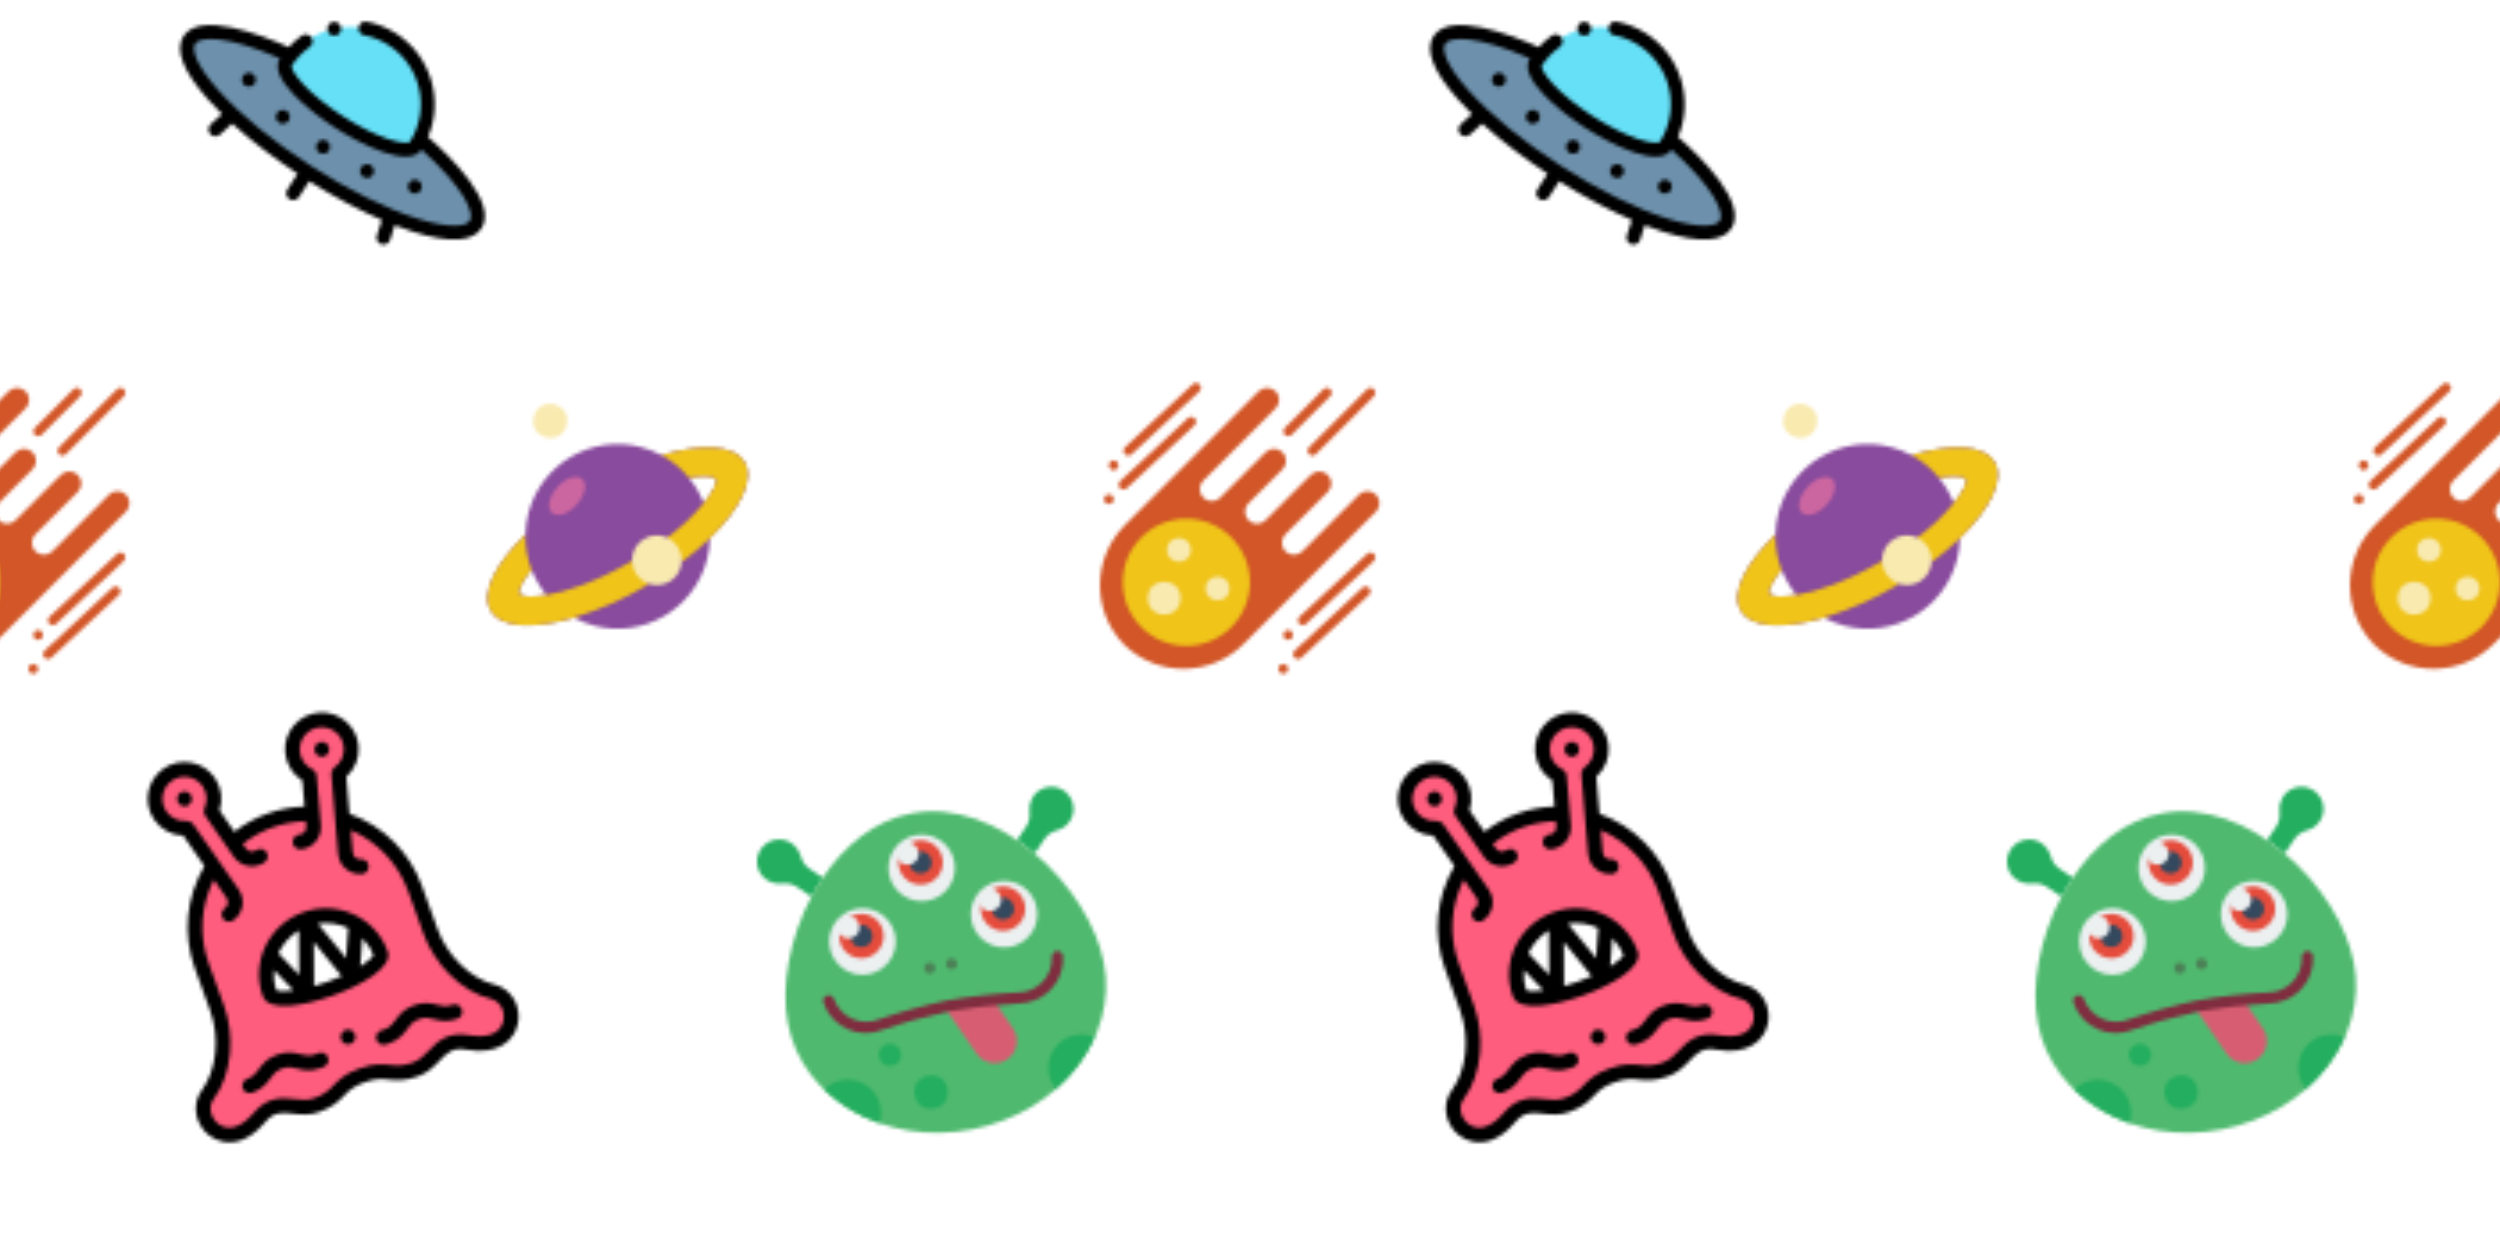 <svg x="0" y="0" width="700" height="350" viewBox="0 0 700 350" xmlns="http://www.w3.org/2000/svg" xmlns:xlink="http://www.w3.org/1999/xlink" xmlns:fi="http://pattern.flaticon.com/"><rect x="0px" y="0px" width="100%" height="100%" opacity="0" fill="#131313"/><defs><g transform="matrix(0.159 0 0 0.159 306.416 107.228)" id="L1_90"><g><path d="M502.076,211.786c0.017,5.613-2.229,10.996-6.23,14.933l-14.933,14.933l-74.752,74.752    L264.166,458.4c-57.824,59.041-152.523,60.148-211.712,2.475c-56.689-58.147-56.727-150.874-0.085-209.067l0.085-0.085v-0.085    l114.603-114.603L289.339,14.752c8.254-8.235,21.615-8.237,29.871-0.004s8.292,21.594,0.081,29.871L191.974,171.936    c-5.355,5.331-7.454,13.117-5.504,20.418c1.95,7.3,7.652,13.003,14.953,14.953c7.3,1.95,15.086-0.149,20.418-5.504l44.885-44.8    l19.883-19.968l4.948-4.949l9.985-9.984c8.247-8.271,21.638-8.29,29.909-0.042c8.271,8.247,8.29,21.638,0.042,29.909    l-34.901,34.901l-24.917,24.917c-5.355,5.331-7.454,13.117-5.504,20.418c1.95,7.3,7.652,13.003,14.953,14.953    c7.3,1.95,15.086-0.149,20.418-5.504l29.951-29.867l9.899-9.984l39.85-39.851c8.254-8.235,21.615-8.237,29.871-0.004    c8.256,8.232,8.292,21.594,0.081,29.871l-74.752,74.752c-8.235,8.254-8.237,21.615-0.004,29.871    c8.232,8.256,21.594,8.292,29.871,0.081l9.985-9.984l74.752-74.752l14.933-14.933c6.052-6.026,15.132-7.824,23.024-4.56    C496.895,195.558,502.051,203.246,502.076,211.786L502.076,211.786z" fill="#d25627"/><path d="M51.174,187.722c-3.509-0.001-6.659-2.149-7.942-5.415s-0.436-6.984,2.134-9.373L164.833,62.002    c3.456-3.195,8.846-2.99,12.049,0.459c3.203,3.449,3.01,8.839-0.432,12.05L56.983,185.443    C55.405,186.912,53.329,187.726,51.174,187.722z" fill="#d25627"/><path d="M25.574,213.322c-2.259-0.033-4.422-0.917-6.059-2.475c-0.753-0.83-1.359-1.783-1.792-2.817    c-0.48-1.012-0.714-2.123-0.683-3.242c0.03-2.26,0.914-4.424,2.475-6.059c2.491-2.348,6.114-3.047,9.3-1.796    c0.543,0.188,1.059,0.447,1.533,0.771c0.425,0.341,0.858,0.683,1.283,1.025c0.341,0.425,0.683,0.85,1.025,1.279    c0.32,0.476,0.578,0.991,0.767,1.533c0.247,0.483,0.419,1.002,0.508,1.537c0.104,0.564,0.163,1.135,0.175,1.709    c0.027,1.119-0.207,2.229-0.683,3.242c-0.433,1.034-1.039,1.987-1.792,2.817c-0.425,0.341-0.858,0.683-1.283,1.021    c-0.475,0.324-0.99,0.583-1.533,0.771C27.79,213.077,26.689,213.309,25.574,213.322z" fill="#d25627"/><path d="M59.708,127.989c-3.509-0.001-6.659-2.149-7.942-5.415s-0.436-6.984,2.134-9.373L173.366,2.268    c3.456-3.195,8.846-2.99,12.049,0.459s3.01,8.839-0.432,12.05L65.516,125.71C63.939,127.178,61.863,127.993,59.708,127.989z" fill="#d25627"/><path d="M34.108,153.589c-3.873,0-7.262-2.603-8.263-6.345c-1-3.742,0.639-7.688,3.995-9.621    c3.356-1.933,7.592-1.369,10.326,1.374c2.462,2.441,3.201,6.129,1.872,9.331C40.709,151.53,37.574,153.609,34.108,153.589z" fill="#d25627"/><path d="M358.374,486.389c-3.509-0.001-6.659-2.149-7.942-5.415c-1.283-3.266-0.436-6.984,2.134-9.373    l119.467-110.933c3.456-3.195,8.846-2.99,12.049,0.459c3.203,3.449,3.01,8.839-0.432,12.05L364.183,484.11    C362.605,485.578,360.529,486.393,358.374,486.389z" fill="#d25627"/><path d="M366.908,426.656c-3.509-0.001-6.659-2.149-7.942-5.415c-1.283-3.266-0.436-6.984,2.134-9.373    l119.467-110.933c3.456-3.195,8.846-2.99,12.049,0.459c3.203,3.449,3.01,8.839-0.432,12.05L372.716,424.377    C371.139,425.845,369.063,426.66,366.908,426.656L366.908,426.656z" fill="#d25627"/><path d="M341.308,452.256c-1.115-0.014-2.216-0.246-3.242-0.683c-1.044-0.413-2-1.021-2.817-1.792    c-0.769-0.836-1.404-1.786-1.883-2.817c-0.789-2.091-0.789-4.397,0-6.487c0.478-1.03,1.113-1.978,1.883-2.813    c0.815-0.773,1.772-1.383,2.817-1.796c1.526-0.674,3.226-0.852,4.858-0.508c0.566,0.079,1.115,0.25,1.625,0.508    c0.543,0.188,1.059,0.447,1.533,0.771c0.425,0.341,0.858,0.683,1.283,1.025c0.772,0.814,1.38,1.769,1.792,2.813    c0.911,2.066,0.911,4.421,0,6.487c-0.413,1.044-1.021,2-1.792,2.817c-0.406,0.367-0.835,0.708-1.283,1.021    c-0.475,0.324-0.99,0.583-1.533,0.771c-0.51,0.258-1.059,0.431-1.625,0.513C342.39,452.183,341.85,452.24,341.308,452.256    L341.308,452.256z" fill="#d25627"/><path d="M341.308,93.856c-3.451-0.001-6.562-2.08-7.882-5.268c-1.32-3.188-0.591-6.858,1.849-9.298    l68.267-68.267c3.341-3.281,8.701-3.256,12.012,0.054c3.311,3.311,3.335,8.671,0.054,12.012l-68.267,68.267    C345.742,92.958,343.571,93.858,341.308,93.856z" fill="#d25627"/><path d="M383.974,127.989c-3.451-0.001-6.562-2.08-7.882-5.268c-1.32-3.188-0.591-6.858,1.849-9.298    l102.4-102.4c3.341-3.281,8.701-3.256,12.012,0.054s3.335,8.671,0.054,12.012l-102.4,102.4    C388.409,127.092,386.238,127.992,383.974,127.989z" fill="#d25627"/><path d="M332.774,511.989c-0.573-0.016-1.144-0.073-1.708-0.171c-0.533-0.095-1.05-0.268-1.533-0.513    c-0.546-0.187-1.064-0.447-1.542-0.771c-0.425-0.338-0.85-0.679-1.275-1.021c-0.366-0.407-0.708-0.834-1.025-1.279    c-0.325-0.475-0.582-0.992-0.767-1.538c-0.246-0.485-0.42-1.003-0.517-1.537c-0.093-0.564-0.148-1.133-0.166-1.705    c0.03-2.26,0.914-4.424,2.475-6.059l1.275-1.025c0.477-0.324,0.996-0.583,1.542-0.771c0.483-0.245,1-0.417,1.534-0.508    c1.093-0.258,2.232-0.258,3.325,0c0.566,0.079,1.115,0.25,1.625,0.508c0.543,0.188,1.059,0.447,1.533,0.771    c0.425,0.341,0.858,0.683,1.283,1.025c1.558,1.636,2.441,3.8,2.475,6.059c-0.017,0.572-0.076,1.141-0.175,1.704    c-0.089,0.536-0.261,1.054-0.508,1.537c-0.188,0.544-0.445,1.061-0.767,1.538c-0.341,0.425-0.683,0.85-1.025,1.279    c-0.425,0.341-0.858,0.683-1.283,1.021c-0.475,0.324-0.99,0.583-1.533,0.771c-0.51,0.258-1.059,0.431-1.625,0.512    C333.857,511.916,333.317,511.973,332.774,511.989L332.774,511.989z" fill="#d25627"/></g><circle cx="162" cy="351" r="112" fill="#f0c419"/><g><circle cx="149" cy="294" r="21" fill="#f9eab0"/><circle cx="123" cy="379" r="29" fill="#f9eab0"/><circle cx="217" cy="362" r="21" fill="#f9eab0"/></g></g><g transform="matrix(0.118 0.031 -0.031 0.118 150.589 111.902)" id="L1_91"><circle cx="40" cy="40" r="39" fill="#f9eab0"/><path d="M495.718,18.323c-32.839-32.839-105.843-17.39-188.91,32.839c-16.29-4.02-33.009-6.035-49.788-6.003   c-116.996,0.03-211.832,94.866-211.862,211.862c-0.033,16.778,1.983,33.498,6.002,49.788   C0.932,389.876-14.516,462.88,18.322,495.719s105.843,17.39,188.91-32.839c16.29,4.019,33.009,6.035,49.788,6.003   c116.996-0.03,211.832-94.866,211.862-211.862c0.033-16.778-1.983-33.498-6.002-49.788   C513.109,124.165,528.557,51.161,495.718,18.323z M441.781,72.259c4.414,5.208,2.03,27.012-13.065,60.734   c-13.226-18.346-29.322-34.442-47.668-47.669C414.769,70.229,436.574,67.845,441.781,72.259z M72.26,441.782   c-4.414-5.208-2.03-27.101,13.065-60.734c13.226,18.346,29.322,34.442,47.668,47.669C99.36,443.812,77.467,446.196,72.26,441.782z" fill="#894b9d"/><g><path d="M353.771,345.12c-1.412,1.412-2.913,2.913-4.326,4.326    c-42.744,43.311-90.483,81.389-142.212,113.434c-83.068,50.229-156.072,65.677-188.91,32.839s-17.39-105.843,32.839-188.91    c6.39,26.754,18,51.983,34.164,74.24c-15.095,33.633-17.479,55.526-13.065,60.734c5.207,4.414,27.1,2.03,60.733-13.065    c41.666-18.626,101.429-56.673,170.196-125.528l0.088-0.088L353.771,345.12z" fill="#f0c419"/><path d="M462.88,207.233c-14.605,23.969-30.704,46.995-48.199,68.943l-47.316-44.932    c24.293-30.189,44.889-63.173,61.352-98.251c15.095-33.721,17.479-55.526,13.065-60.734c-5.207-4.414-27.012-2.03-60.733,13.065    c-22.257-16.163-47.486-27.773-74.24-34.163c83.068-50.229,156.072-65.677,188.91-32.839S513.109,124.165,462.88,207.233z" fill="#f0c419"/></g><circle cx="358" cy="287" r="57" fill="#f9eab0"/><ellipse cx="121px" cy="195px" rx="30px" ry="52px" transform="matrix(-0.891 -0.454 0.454 -0.891 140.231 425.298)" fill="#cc66a1"/></g><g transform="matrix(0.036 -0.098 0.098 0.036 226.009 58.02)" id="L1_94"><path d="M541.951,272.337c-12.381,0-24.646,0-37.217,0c-3.379,0-9.014-0.202-9.014-3.58c0-12.583,0-24.958,0-37.565   c0-3.378,0.158-7.815-3.221-7.815c-12.594,0-24.883,0-37.387,0c-3.385,0-8.354-1.047-8.354-4.425c0-12.503,0-24.786,0-37.363   c0-3.384-0.502-7.172-3.881-7.172c-12.562,0-24.889,0-37.281,0c-3.379,0-7.797-1.702-7.797-5.08c0-12.754,0-25.172,0-37.546   c0-3.378-1.898-6.089-5.275-6.059c-12.211,0.098-24.719,0.11-37.395,0.11c-3.377,0-6.285,2.742-6.285,6.12   c0,12.668,0,24.976,0,37.216c-0.006,3.39-1.561,5.239-4.945,5.239c-45.941,0-91.365,0-137.301,0c-3.378,0-4.639-1.849-4.639-5.227   c0-12.442,0-24.762,0-37.252c0-3.378-3.476-6.12-6.854-6.12c-12.552,0-24.333-0.012-36.42-0.11   c-3.391-0.024-5.686,2.687-5.686,6.065c0,12.491,0,25.031,0,37.895c0,3.385-4.352,4.75-7.736,4.75c-12.625,0-25.006,0-37.589,0   c-3.378,0-3.635,4.106-3.635,7.484c0,12.589,0,24.884,0,37.412c0,3.384-5.227,4.064-8.605,4.064c-12.577,0-24.939,0-37.46,0   c-3.378,0-9.015,4.792-9.015,8.176c0,12.546,0,24.859,0,37.46c0,3.378,0.153,3.323-3.225,3.323c-12.436,0-24.688,0-36.885,0   c-3.378,0-8.85,5.532-8.85,8.91c0,45.606,0,90.668,0,135.729c0,3.385,5.471,8.36,8.85,8.36c12.289,0,24.461,0,36.867,0   c3.378,0,3.244-4.988,3.244-8.366c0-28.966,0-57.632,0-86.384c0-3.385,5.618-3.17,8.997-3.17c12.656,0,25.098,0,37.833,0   c3.378,0,8.25-0.208,8.25,3.17c0,29.021,0,57.84,0,86.935c0,3.378,1.67,6.114,5.055,6.114c12.558,0,25.239,0.018,37.332,0.109   c3.378,0.031,6.573-2.68,6.573-6.059c0-12.423,0-24.853,0-37.325c0-3.379,0.759-3.984,4.143-3.984c79.125,0,157.75,0,236.544,0   c3.379,0,6.119,1.677,6.119,5.055c0,12.559-0.018,25.227-0.115,37.455c-0.025,3.384,2.68,6.45,6.059,6.45   c12.312,0,24.664,0,37.271,0c3.371,0,3.738-4.468,3.738-7.846c0-29.241,0-57.957,0-86.818c0-3.379,5.117-3.256,8.5-3.256   c12.762,0,25.295,0,38.037,0c3.377,0,8.543-0.123,8.543,3.256c0,28.953,0,57.626,0,86.298c0,3.378,0.324,8.366,3.703,8.366   c12.338,0,24.418,0,36.4,0c3.379,0,8.857-4.981,8.857-8.36c0-45.416,0-90.509,0-135.98   C550.801,277.613,545.328,272.337,541.951,272.337z M201.96,268.475c0,3.379-3.831,3.862-7.209,3.862c-12.405,0-24.811,0-37.387,0   c-3.384,0-4.363-0.478-4.363-3.855c0-12.356,0-24.701,0-37.326c0-3.378,0.985-7.778,4.37-7.778c12.546,0,24.896,0,37.375,0   c3.378,0,7.215,4.4,7.215,7.785C201.96,243.604,201.96,255.948,201.96,268.475z M397.801,268.574c0,3.378-1.023,3.764-4.4,3.764   c-12.369,0-24.713,0-37.32,0c-3.385,0-7.24-0.386-7.24-3.771c0-12.509,0-24.853,0-37.344c0-3.372,3.861-7.846,7.24-7.846   c12.453,0,24.791,0,37.32,0c3.377,0,4.4,4.467,4.4,7.846C397.801,243.616,397.801,256.015,397.801,268.574z" fill="#ffffff"/><path d="M244.341,424.071c-9.21,0.006-18.5,0.018-27.558-0.007c-19.805-0.061-39.725-0.146-59.529-0.227   c-3.378-0.012-6.151,2.718-6.12,6.103c0.098,12.239,0.08,25.275,0.085,37.521c0,3.378,2.711,6.842,6.09,6.842   c29.425,0,58.011,0,86.567,0c3.378-0.006,7.044-4.204,7.044-7.582c0-12.204,0-24.26,0-36.524   C250.92,426.812,247.719,424.064,244.341,424.071z" fill="#ffffff"/><path d="M395.836,423.936c-0.949,0.073-1.463,0.753-2.43,0.753c-29.139,0.018-57.816,0.648-86.953,0.648c-0.93,0-1.861,0-2.773,0   c-1.529,0-3.799,1.469-3.799,4.847c0,12.491,0,24.566,0,36.616c0,3.378,3.77,7.497,7.154,7.497c28.793,0,57.367,0,86.486,0   c3.379,0,4.279-4.125,4.279-7.503c0-12.454,0-24.768,0-37.063C397.801,426.353,397.434,423.813,395.836,423.936z" fill="#ffffff"/><path d="M108.214,125.458c12.454,0,24.761,0,37.057,0c3.378,0,6.083-2.644,6.059-6.022c-0.098-12.24-0.11-24.56-0.116-36.806   c0-3.378-2.742-6.126-6.126-6.126c-12.687,0-24.811,0-36.873,0c-3.378-0.006-4.174,2.846-4.174,6.23c0,12.24,0,24.352,0,36.806   C104.04,122.917,104.835,125.458,108.214,125.458z" fill="#ffffff"/><path d="M404.844,125.788c12.24-0.098,24.053-0.11,36.299-0.116c3.383,0,5.617-2.748,5.617-6.126c0-12.693,0-24.816,0-36.885   c0-3.378-0.82-6.163-4.197-6.163c-12.229,0-24.34,0-36.795,0c-3.377,0-7.967,2.796-7.967,6.175c0,12.454,0,24.768,0,37.062   C397.801,123.113,401.465,125.818,404.844,125.788z" fill="#ffffff"/></g><g transform="matrix(0.194 -0.07 0.07 0.194 17.723 224.963)" id="L1_95"><g><path d="m162.685 148.727c-36.813 28.207-60.661 72.592-60.661 122.276v61.743c0 38.5-18.617 83.599-51.616 105.599-33 21.999-6.961 89.123 55.001 53.349 34.989-20.201 48.789 10.304 79.38 10.304 34.991 0 34.385-17.05 71.234-17.05s36.243 17.05 71.234 17.05c30.591 0 44.391-30.505 79.38-10.304 61.961 35.773 88-31.35 55.001-53.349-33-22-51.616-67.099-51.616-105.599v-61.743c0-49.684-23.851-94.063-60.664-122.267l16.1-60.087c13.339-3.586 24.454-13.99 28.286-28.29 5.717-21.339-6.946-43.272-28.284-48.99s-43.272 6.946-48.99 28.284c-3.832 14.301.593 28.868 10.351 38.643l-13.368 49.889c-17.77-7.201-37.157-11.181-57.43-11.181s-39.663 3.971-57.432 11.173l-13.366-49.881c9.758-9.775 14.183-24.342 10.351-38.643-5.718-21.338-27.651-34.002-48.99-28.284-21.339 5.717-34.002 27.651-28.284 48.99 3.832 14.301 14.947 24.704 28.286 28.29zm13.337 189.215c0-43.321 35.817-78.441 80-78.441s80 35.119 80 78.441c0 11.907-35.817 21.56-80 21.56-44.183-.001-80-9.653-80-21.56z" fill="#ff5d7d"/><path d="m256.022 259.501c-44.183 0-80 35.119-80 78.441 0 11.907 35.817 21.56 80 21.56s80-9.652 80-21.56c0-43.321-35.817-78.441-80-78.441z" fill="#ffffff"/></g><g><path d="m485.461 458.8c-1.889-11.958-8.38-22.178-18.278-28.775-27.769-18.513-47.163-58.516-47.163-97.279v-61.743c0-48.992-21.55-94.594-59.314-125.988l13.025-48.609c14.465-5.83 25.585-18.213 29.67-33.459 7.135-26.631-8.725-54.102-35.355-61.237-26.633-7.138-54.102 8.725-61.237 35.354-4.085 15.246-.646 31.531 8.966 43.813l-9.158 34.177c-16.316-5.34-33.288-8.05-50.596-8.05-17.313 0-34.289 2.71-50.598 8.044l-9.156-34.171c9.612-12.282 13.051-28.567 8.966-43.813-7.136-26.63-34.604-42.49-61.237-35.354-26.63 7.135-42.491 34.606-35.355 61.237 4.085 15.246 15.206 27.629 29.67 33.459l13.023 48.601c-37.762 31.395-59.312 76.999-59.312 125.996v61.743c0 38.763-19.394 78.766-47.163 97.278-9.897 6.598-16.389 16.817-18.278 28.776-1.728 10.934.646 22.622 6.514 32.069 7.173 11.549 20.537 21.177 39.111 21.175 10.98-.001 23.785-3.367 38.2-11.69 16.789-9.693 25.911-5.208 39.721 1.583 9.592 4.716 20.463 10.061 34.66 10.061 19.558 0 29.848-4.97 38.927-9.355 8.549-4.129 15.933-7.695 32.307-7.695s23.757 3.566 32.306 7.695c9.079 4.385 19.369 9.355 38.927 9.355 14.197 0 25.068-5.345 34.66-10.061 13.81-6.79 22.933-11.275 39.721-1.583 38.801 22.402 65.897 8.892 77.311-9.485 5.868-9.447 8.243-21.135 6.515-32.069zm-23.504 21.517c-9.095 14.643-27.907 15.658-50.321 2.717-26.034-15.031-44.061-6.167-58.545.955-8.377 4.119-16.29 8.009-25.835 8.009-14.981 0-22.047-3.413-30.229-7.364-9.4-4.54-20.054-9.686-41.004-9.686-20.951 0-31.605 5.146-41.005 9.686-8.182 3.952-15.248 7.364-30.229 7.364-9.545 0-17.458-3.891-25.835-8.009-14.485-7.122-32.513-15.986-58.545-.955-22.415 12.94-41.227 11.926-50.322-2.718-6.282-10.114-5.825-25.855 5.868-33.651 17.148-11.432 31.567-28.966 41.7-50.708 9.266-19.882 14.369-42.331 14.369-63.211v-61.743c0-39.873 16.282-77.194 45.097-104.406l7.896 29.466c1.427 5.327-1.745 10.821-7.072 12.249-5.334 1.43-8.5 6.913-7.07 12.248 1.197 4.467 5.238 7.414 9.653 7.414.857 0 1.728-.111 2.595-.343 15.978-4.282 25.494-20.765 21.212-36.743l-28.089-104.827c-.924-3.448-3.616-6.142-7.063-7.069-10.327-2.776-18.459-10.908-21.223-21.221-4.281-15.979 5.235-32.461 21.213-36.743 15.979-4.281 32.46 5.234 36.742 21.213 2.763 10.313-.213 21.422-7.769 28.99-2.522 2.526-3.506 6.205-2.582 9.653l17.635 65.814c4.281 15.978 20.763 25.497 36.743 21.213 5.334-1.429 8.5-6.913 7.071-12.248-1.43-5.334-6.914-8.501-12.248-7.071-2.58.692-5.275.337-7.588-.999s-3.968-3.492-4.66-6.073l-1.91-7.128c14.617-4.903 29.859-7.39 45.414-7.39 15.549 0 30.786 2.493 45.411 7.401l-1.907 7.117c-1.427 5.326-6.921 8.499-12.248 7.072-5.337-1.43-10.818 1.736-12.248 7.071s1.736 10.818 7.071 12.248c15.979 4.282 32.462-5.235 36.743-21.213l17.635-65.814c.924-3.448-.06-7.127-2.582-9.653-7.556-7.568-10.532-18.677-7.769-28.99 4.281-15.978 20.762-25.493 36.743-21.213 15.978 4.281 25.494 20.764 21.213 36.742-2.764 10.313-10.896 18.445-21.223 21.221-3.447.927-6.139 3.621-7.063 7.069l-28.089 104.827c-4.281 15.978 5.235 32.46 21.212 36.743.868.232 1.738.343 2.595.343 4.415 0 8.456-2.946 9.653-7.414 1.43-5.335-1.736-10.818-7.07-12.248-5.327-1.427-8.499-6.922-7.072-12.248l7.894-29.459c28.816 27.21 45.099 64.53 45.099 104.398v61.743c0 20.88 5.103 43.329 14.369 63.211 10.133 21.742 24.553 39.277 41.7 50.709 11.695 7.796 12.152 23.537 5.869 33.652z"/><path d="m196.851 362.842c15.935 4.294 36.948 6.659 59.171 6.659 22.222 0 43.236-2.365 59.17-6.659 20.457-5.513 30.829-13.89 30.829-24.9 0-48.767-40.374-88.441-90-88.441s-90 39.674-90 88.441c.001 11.01 10.374 19.387 30.83 24.9zm-10.818-26.107c.171-9.625 2.399-18.764 6.248-27.036l15.663 35.28c-12.159-2.64-19.605-5.901-21.911-8.244zm49.963 12.074 20.027-56.557 20.026 56.557c-6.155.438-12.828.692-20.026.692-7.2 0-13.873-.255-20.027-.692zm68.103-3.829 15.663-35.28c3.849 8.272 6.077 17.411 6.248 27.036-2.305 2.342-9.751 5.603-21.911 8.244zm2.305-54.479-16.57 37.321-20.187-57.013c14.291 2.769 27.02 9.81 36.757 19.692zm-64.006-19.691-20.188 57.013-16.57-37.321c9.738-9.883 22.467-16.924 36.758-19.692z"/><path d="m154.195 40.39-.007.002c-5.311 1.517-8.382 7.051-6.865 12.361 1.255 4.393 5.26 7.255 9.613 7.255.91 0 1.835-.125 2.753-.388 5.311-1.517 8.385-7.052 6.868-12.362-1.517-5.311-7.053-8.387-12.362-6.868z"/><path d="m352.355 59.62.007.002c.918.262 1.842.387 2.751.387 4.351 0 8.353-2.864 9.608-7.256 1.517-5.31-1.561-10.846-6.872-12.363-5.308-1.515-10.845 1.558-12.362 6.868s1.558 10.845 6.868 12.362z"/><path d="m210.035 436.397c-1.079.107-2.221.161-3.395.161-8.88 0-13.17-2.887-19.109-6.882-6.813-4.584-15.292-10.29-30.273-10.29s-23.46 5.705-30.273 10.29c-5.938 3.996-10.229 6.882-19.108 6.882-5.523 0-10 4.477-10 10s4.477 10 10 10c14.982 0 23.461-5.705 30.273-10.29 5.938-3.996 10.229-6.882 19.108-6.882 8.88 0 13.17 2.887 19.108 6.882 6.813 4.584 15.292 10.29 30.274 10.29 1.828 0 3.631-.087 5.361-.257 5.496-.543 9.511-5.438 8.969-10.935-.543-5.497-5.436-9.507-10.935-8.969z"/><path d="m404.167 436.557c-8.88 0-13.17-2.887-19.108-6.882-6.813-4.584-15.292-10.29-30.273-10.29-14.982 0-23.461 5.705-30.274 10.29-5.938 3.996-10.228 6.882-19.108 6.882-1.174 0-2.318-.054-3.401-.161-5.489-.54-10.392 3.471-10.936 8.967s3.471 10.392 8.967 10.936c1.734.172 3.541.259 5.37.259 14.982 0 23.46-5.705 30.273-10.29 5.938-3.996 10.229-6.882 19.108-6.882s13.17 2.887 19.108 6.882c6.813 4.584 15.292 10.29 30.274 10.29 5.523 0 10-4.477 10-10s-4.477-10.001-10-10.001z"/><path d="m256.022 419.385h-.007c-5.523 0-9.996 4.477-9.996 10s4.48 10 10.003 10 10-4.477 10-10-4.477-10-10-10z"/></g></g><g transform="matrix(0.163 0.105 -0.105 0.163 81.124 -36.042)" id="L1_96"><g><path d="m256 265.869c61.58 0 111.5-13.721 111.5-30.646 0-4.089-.22-8.127-.649-12.102-6.032-55.888-53.36-99.398-110.851-99.398s-104.819 43.511-110.851 99.398c-.429 3.975-.649 8.013-.649 12.102 0 16.925 49.92 30.646 111.5 30.646z" fill="#66e0f7"/><path d="m367.5 235.223c0 16.925-49.92 30.646-111.5 30.646s-111.5-13.721-111.5-30.646c0-4.089.22-8.127.649-12.102-82.88 11.499-135.149 34.842-135.149 60.36 0 37.342 110.138 67.614 246 67.614s246-30.272 246-67.614c0-25.518-52.269-48.862-135.149-60.36.429 3.975.649 8.013.649 12.102z" fill="#6d91ac"/></g><g><path d="m375.691 214.297c-9.946-57.058-59.83-100.575-119.691-100.575-15.526 0-30.658 2.895-44.976 8.603-5.13 2.045-7.631 7.862-5.585 12.993 2.046 5.13 7.864 7.632 12.993 5.585 11.951-4.765 24.591-7.181 37.568-7.181 55.892 0 101.377 45.412 101.5 101.276-.847 1.862-7.647 7.871-28.85 13.182-19.796 4.958-45.597 7.689-72.649 7.689s-52.854-2.731-72.649-7.689c-21.203-5.311-28.003-11.319-28.85-13.182.027-12.899 2.442-25.46 7.179-37.339 2.045-5.13-.456-10.947-5.585-12.993-5.13-2.046-10.947.455-12.993 5.585-3.108 7.796-5.375 15.835-6.801 24.047-43.798 6.627-136.302 25.776-136.302 69.183 0 23.309 27.457 43.176 79.401 57.453 8.905 2.447 18.356 4.687 28.276 6.712l-5.707 21.298c-1.43 5.335 1.736 10.818 7.071 12.248.867.232 1.738.343 2.595.343 4.415 0 8.456-2.947 9.653-7.414l6.119-22.835c35.688 5.929 76.229 9.292 118.592 9.751v27.241c0 5.523 4.477 10 10 10s10-4.477 10-10v-27.241c42.363-.458 82.904-3.822 118.592-9.751l6.119 22.835c1.197 4.468 5.237 7.414 9.653 7.414.856 0 1.728-.111 2.595-.343 5.334-1.429 8.5-6.913 7.071-12.248l-5.707-21.298c9.92-2.025 19.372-4.265 28.276-6.712 51.944-14.277 79.401-34.144 79.401-57.453 0-43.413-92.529-62.561-136.309-69.184zm51.607 107.352c-45.625 12.54-106.459 19.446-171.298 19.446s-125.673-6.906-171.298-19.446c-47.757-13.126-64.702-28.765-64.702-38.168 0-12.519 30.688-35.396 114.505-48.671 0 .138-.005.275-.005.412 0 32.086 76.373 40.646 121.5 40.646s121.5-8.561 121.5-40.646c0-.138-.005-.274-.005-.412 83.818 13.275 114.505 36.153 114.505 48.671 0 9.403-16.945 25.042-64.702 38.168z"/><path d="m256.007 298.482h-.007c-5.523 0-9.997 4.477-9.997 10s4.481 10 10.004 10 10-4.477 10-10-4.477-10-10-10z"/><path d="m183.676 293.527h-.007c-5.523 0-9.997 4.477-9.997 10s4.481 10 10.004 10 10-4.477 10-10-4.477-10-10-10z"/><path d="m113.433 275.027h-.007c-5.523 0-9.997 4.477-9.997 10s4.481 10 10.004 10 10-4.477 10-10-4.477-10-10-10z"/><path d="m328.324 293.527c-5.523 0-10 4.477-10 10s4.477 10 10 10h.007c5.523 0 9.997-4.477 9.997-10s-4.481-10-10.004-10z"/><path d="m398.567 275.027c-5.523 0-10 4.477-10 10s4.477 10 10 10h.007c5.523 0 9.997-4.477 9.997-10s-4.481-10-10.004-10z"/><path d="m177.157 166.38c5.523 0 10-4.477 10-10s-4.477-10-10-10h-.007c-5.523 0-9.996 4.477-9.996 10s4.48 10 10.003 10z"/></g></g><g transform="matrix(1.525 -0.295 0.295 1.525 209.074 235.093)" id="L1_118" fill="none"><path d="m9.49 12.31-2.253-2.253c-.683-.648-1.577-1.027-2.517-1.067-.791-.061-1.545-.356-2.167-.848-.791-.602-1.327-1.479-1.5-2.458-.225-1.29.196-2.608 1.126-3.529.93-.921 2.253-1.329 3.54-1.092.977.18 1.85.721 2.445 1.516.477.616.764 1.358.825 2.134.041.943.42 1.839 1.069 2.525l2.1 2.1z" id="L1_97" fill="#24ae5f"/><path d="m50.51 12.31 2.253-2.253c.683-.648 1.577-1.027 2.517-1.067 1.473-.111 2.765-1.024 3.361-2.376.595-1.352.397-2.922-.515-4.084-.913-1.162-2.391-1.726-3.846-1.467-.977.18-1.85.721-2.445 1.516-.477.616-.764 1.358-.825 2.134-.041.943-.42 1.839-1.069 2.525l-2.1 2.1z" id="L1_98" fill="#24ae5f"/><path d="m59 34c0 13.81-12.98 25-29 25s-29-11.19-29-25c0-6.9 3.24-15.16 8.49-21.68v-.01c.85-1.04 1.74-2.04 2.67-2.97 4.92-4.95 11.11-8.34 17.84-8.34 16.02 0 29 19.19 29 33z" id="L1_107" fill="#4fba6f"/><circle cx="43" cy="22" r="6" id="L1_99" fill="#ecf0f1"/><circle cx="43" cy="21" r="4" id="L1_100" fill="#e64c3c"/><circle cx="24" cy="51" r="3" id="L1_101" fill="#24ae5f"/><circle cx="18" cy="43" r="2" id="L1_102" fill="#24ae5f"/><circle cx="17" cy="22" r="6" id="L1_103" fill="#ecf0f1"/><circle cx="17" cy="21" r="4" id="L1_104" fill="#e64c3c"/><circle cx="17" cy="21" r="2" id="L1_105" fill="#35495e"/><circle cx="43" cy="21" r="2" id="L1_106" fill="#35495e"/><circle cx="30" cy="11" r="6" id="L1_108" fill="#ecf0f1"/><path d="m38.18 36.816 2.43 5.59c.636 1.321.499 2.883-.357 4.073-.856 1.19-2.295 1.816-3.749 1.632-1.454-.184-2.691-1.149-3.224-2.515l-4.03-9.25z" id="L1_110" fill="#d75e72"/><circle cx="28" cy="29" r="1" id="L1_109" fill="#4c8056"/><circle cx="32" cy="29" r="1" id="L1_113" fill="#4c8056"/><path d="m13.8 54.74c-3.414-1.96-6.365-4.635-8.65-7.84 2.292-1.571 5.363-1.363 7.422.503 2.059 1.866 2.567 4.902 1.228 7.337z" id="L1_111" fill="#24ae5f"/><path d="m54.85 46.9c-2.285 3.205-5.236 5.88-8.65 7.84-1.339-2.435-.831-5.471 1.228-7.337 2.059-1.866 5.13-2.074 7.422-.503z" id="L1_112" fill="#24ae5f"/><path d="m43.982 38.424c-.508-.001-1.014-.037-1.517-.107-4.131-.581-8.294-.911-12.465-.99-4.171.079-8.334.409-12.465.99-2.179.425-4.437-.069-6.24-1.364-1.803-1.295-2.991-3.277-3.284-5.478-.083-.546.293-1.056.839-1.139s1.056.293 1.139.839c.24 1.669 1.154 3.167 2.53 4.142s3.092 1.342 4.747 1.016c4.22-.597 8.473-.933 12.734-1.006 4.261.074 8.514.411 12.734 1.009 1.655.328 3.372-.04 4.749-1.016 1.376-.976 2.291-2.475 2.529-4.145.092-.537.597-.901 1.136-.82.539.082.913.58.841 1.12-.531 4.006-3.966 6.988-8.007 6.949z" id="Shape" fill="#802d40"/><circle cx="30" cy="10" r="4" id="L1_114" fill="#e64c3c"/><circle cx="30" cy="10" r="2" id="L1_115" fill="#35495e"/><g fill="#ecf0f1"><circle cx="15" cy="19" r="2" id="L1_116"/><circle cx="28" cy="8" r="2" id="L1_117"/><circle cx="41" cy="19" r="2" id="Oval"/></g></g></defs><g fi:class="KUsePattern"><pattern id="pattern_L1_90" width="350" height="350" patternUnits="userSpaceOnUse"><use xlink:href="#L1_90" x="-350" y="-350"/><use xlink:href="#L1_90" x="0" y="-350"/><use xlink:href="#L1_90" x="350" y="-350"/><use xlink:href="#L1_90" x="-350" y="0"/><use xlink:href="#L1_90" x="0" y="0"/><use xlink:href="#L1_90" x="350" y="0"/><use xlink:href="#L1_90" x="-350" y="350"/><use xlink:href="#L1_90" x="0" y="350"/><use xlink:href="#L1_90" x="350" y="350"/></pattern><rect x="0" y="0" width="100%" height="100%" fill="url(#pattern_L1_90)"/></g><g fi:class="KUsePattern"><pattern id="pattern_L1_91" width="350" height="350" patternUnits="userSpaceOnUse"><use xlink:href="#L1_91" x="-350" y="-350"/><use xlink:href="#L1_91" x="0" y="-350"/><use xlink:href="#L1_91" x="350" y="-350"/><use xlink:href="#L1_91" x="-350" y="0"/><use xlink:href="#L1_91" x="0" y="0"/><use xlink:href="#L1_91" x="350" y="0"/><use xlink:href="#L1_91" x="-350" y="350"/><use xlink:href="#L1_91" x="0" y="350"/><use xlink:href="#L1_91" x="350" y="350"/></pattern><rect x="0" y="0" width="100%" height="100%" fill="url(#pattern_L1_91)"/></g><g fi:class="KUsePattern"><pattern id="pattern_L1_94" width="350" height="350" patternUnits="userSpaceOnUse"><use xlink:href="#L1_94" x="-350" y="-350"/><use xlink:href="#L1_94" x="0" y="-350"/><use xlink:href="#L1_94" x="350" y="-350"/><use xlink:href="#L1_94" x="-350" y="0"/><use xlink:href="#L1_94" x="0" y="0"/><use xlink:href="#L1_94" x="350" y="0"/><use xlink:href="#L1_94" x="-350" y="350"/><use xlink:href="#L1_94" x="0" y="350"/><use xlink:href="#L1_94" x="350" y="350"/></pattern><rect x="0" y="0" width="100%" height="100%" fill="url(#pattern_L1_94)"/></g><g fi:class="KUsePattern"><pattern id="pattern_L1_95" width="350" height="350" patternUnits="userSpaceOnUse"><use xlink:href="#L1_95" x="-350" y="-350"/><use xlink:href="#L1_95" x="0" y="-350"/><use xlink:href="#L1_95" x="350" y="-350"/><use xlink:href="#L1_95" x="-350" y="0"/><use xlink:href="#L1_95" x="0" y="0"/><use xlink:href="#L1_95" x="350" y="0"/><use xlink:href="#L1_95" x="-350" y="350"/><use xlink:href="#L1_95" x="0" y="350"/><use xlink:href="#L1_95" x="350" y="350"/></pattern><rect x="0" y="0" width="100%" height="100%" fill="url(#pattern_L1_95)"/></g><g fi:class="KUsePattern"><pattern id="pattern_L1_96" width="350" height="350" patternUnits="userSpaceOnUse"><use xlink:href="#L1_96" x="-350" y="-350"/><use xlink:href="#L1_96" x="0" y="-350"/><use xlink:href="#L1_96" x="350" y="-350"/><use xlink:href="#L1_96" x="-350" y="0"/><use xlink:href="#L1_96" x="0" y="0"/><use xlink:href="#L1_96" x="350" y="0"/><use xlink:href="#L1_96" x="-350" y="350"/><use xlink:href="#L1_96" x="0" y="350"/><use xlink:href="#L1_96" x="350" y="350"/></pattern><rect x="0" y="0" width="100%" height="100%" fill="url(#pattern_L1_96)"/></g><g fi:class="KUsePattern"><pattern id="pattern_L1_118" width="350" height="350" patternUnits="userSpaceOnUse"><use xlink:href="#L1_118" x="-350" y="-350"/><use xlink:href="#L1_118" x="0" y="-350"/><use xlink:href="#L1_118" x="350" y="-350"/><use xlink:href="#L1_118" x="-350" y="0"/><use xlink:href="#L1_118" x="0" y="0"/><use xlink:href="#L1_118" x="350" y="0"/><use xlink:href="#L1_118" x="-350" y="350"/><use xlink:href="#L1_118" x="0" y="350"/><use xlink:href="#L1_118" x="350" y="350"/></pattern><rect x="0" y="0" width="100%" height="100%" fill="url(#pattern_L1_118)"/></g></svg>